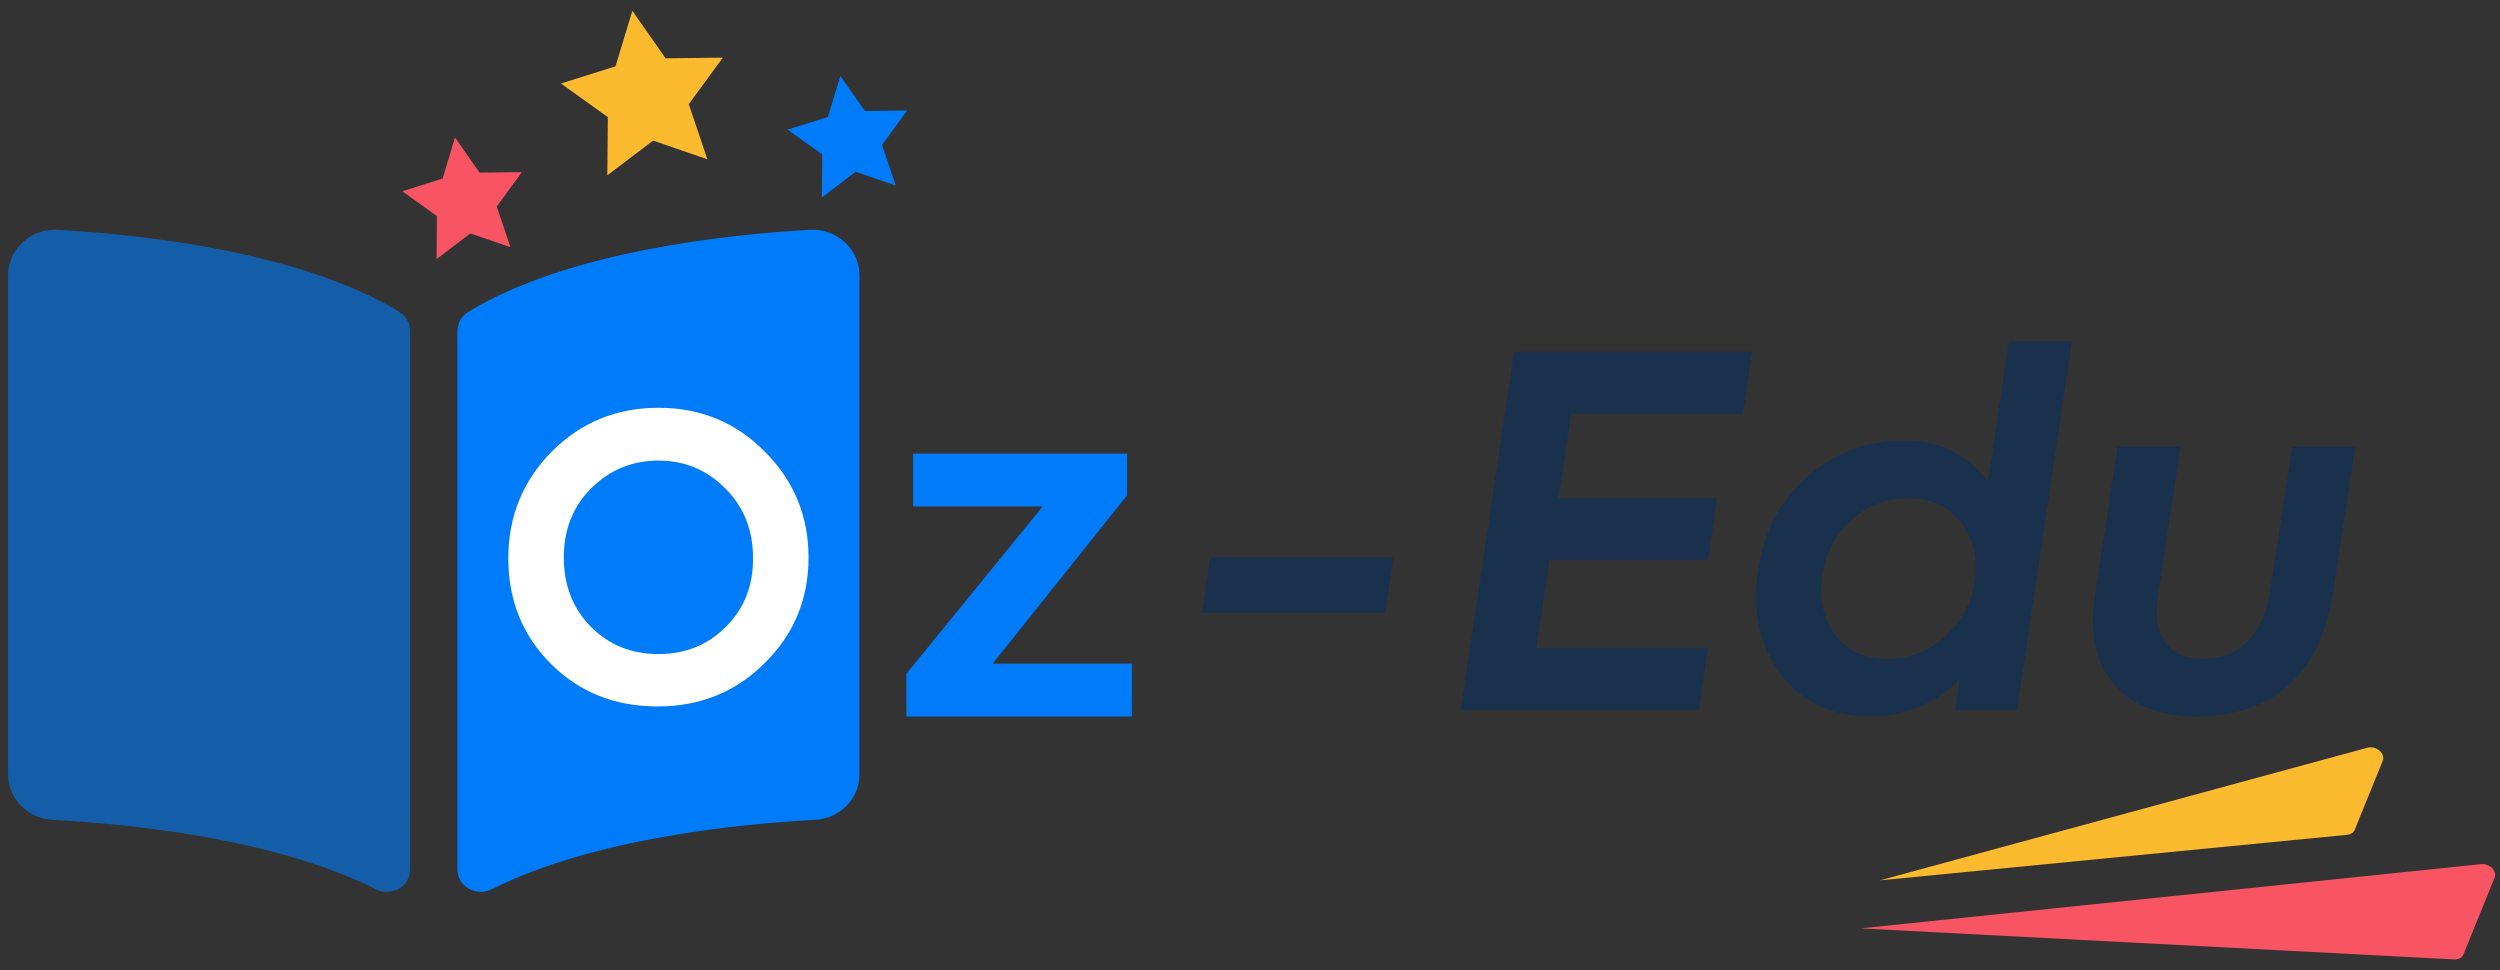 <?xml version="1.0" encoding="UTF-8"?><svg id="Layer_1" xmlns="http://www.w3.org/2000/svg" viewBox="0 0 773 300"><rect x="0" y="0" width="773" height="300" fill="#333333" stroke="none"/><defs><style>.cls-1,.cls-2{fill:#007bf9;}.cls-3{fill:#f85464;}.cls-4{fill:#fff;}.cls-5{fill:#fcba2e;}.cls-6{fill:#1a314e;}.cls-7{fill:none;opacity:0;}.cls-2{opacity:.6;}</style></defs><g class="cls-7"><rect class="cls-4" width="773" height="300"/></g><path class="cls-3" d="m575.26,287.06l191.92-19.87c2.61-.27,4.98,2.12,4.15,4.17l-9.62,23.72c-.42,1.03-1.56,1.64-2.91,1.57l-183.54-9.6Z"/><path class="cls-5" d="m581.29,272.2l150.74-41.01c2.69-.73,5.62,1.82,4.7,4.08l-8.64,21.29c-.35.87-1.22,1.46-2.33,1.56l-144.48,14.08Z"/><path class="cls-1" d="m306.94,205.2h43.05v16.35h-69.75v-13.2l42.15-51.75h-40.05v-16.35h66.15v12.9l-41.55,52.05Z"/><path class="cls-6" d="m451.64,219.6l16.5-110.85h73.65l-2.85,19.2h-53.1l-3.9,26.1h49.05l-2.85,19.05h-49.05l-4.05,27.3h53.1l-2.85,19.2h-73.65Z"/><path class="cls-6" d="m621.14,105.6h19.5l-16.95,114h-19.2l1.35-9.3c-7.95,7.5-17.1,11.25-27.3,11.25-12.15,0-21.45-4.35-28.05-13.2-6.45-8.85-8.85-19.5-6.9-31.65,1.65-12.15,6.75-21.9,15.15-29.25,8.55-7.5,18.45-11.25,30-11.25,10.95,0,19.65,4.2,25.95,12.6l6.45-43.2Zm-19.5,90.9c5.25-4.95,8.25-10.8,9-17.7.9-6.6-.6-12.3-4.35-17.25-3.75-4.95-9.15-7.5-16.2-7.5-6.6,0-12.3,2.1-17.25,6.45-4.95,4.35-7.95,9.75-9.15,16.2-1.35,7.2-.3,13.5,3.3,18.9,3.75,5.4,9.15,8.1,16.5,8.1s13.05-2.4,18.15-7.2Z"/><path class="cls-6" d="m653.69,211.65c-5.85-6.6-7.8-16.05-5.85-28.2l6.9-45.3h19.5l-7.05,46.65c-1.8,11.85,3.6,18.9,13.95,18.9,11.25,0,18.75-7.65,20.7-20.7l6.9-44.85h19.5l-6.9,45.3c-3.75,25.35-19.2,38.1-42.15,38.1-11.25,0-19.65-3.3-25.5-9.9Z"/><path class="cls-6" d="m371.64,189.44l2.52-17.08h56.7l-2.52,17.08h-56.7Z"/><path class="cls-1" d="m250.31,71.05c-25.05,1.42-74.83,6.59-105.56,25.41-2.12,1.3-3.32,3.61-3.32,6.02v166.3c0,5.28,5.77,8.62,10.64,6.17,31.62-15.91,77.34-20.26,99.95-21.44,7.72-.41,13.72-6.59,13.72-14.01V85.08c0-8.09-7.02-14.51-15.43-14.03Z"/><polygon class="cls-5" points="195.52 3.33 205.8 18.03 223.5 17.82 212.97 32.22 218.73 49.26 201.94 43.47 187.79 54.21 187.94 36.22 173.45 25.82 190.33 20.5 195.52 3.33"/><polygon class="cls-3" points="140.69 42.52 148.29 53.38 161.37 53.22 153.59 63.86 157.84 76.45 145.44 72.17 134.99 80.1 135.1 66.82 124.39 59.14 136.86 55.21 140.69 42.52"/><polygon class="cls-1" points="259.83 23.46 267.42 34.32 280.5 34.16 272.72 44.81 276.97 57.39 264.57 53.11 254.12 61.05 254.23 47.76 243.52 40.08 256 36.15 259.83 23.46"/><path class="cls-2" d="m123.49,96.46c-30.73-18.81-80.51-23.98-105.55-25.41-8.42-.48-15.44,5.94-15.44,14.03v154.41c0,7.42,6,13.61,13.72,14.01,22.62,1.19,68.37,5.53,99.98,21.46,4.85,2.45,10.61-.89,10.61-6.15V102.4c0-2.42-1.2-4.63-3.32-5.94Z"/><path class="cls-4" d="m170.59,139.63c9.06-9.06,20.06-13.54,33-13.54s23.93,4.47,32.87,13.54c9.06,9.06,13.54,19.94,13.54,32.75s-4.47,23.69-13.54,32.63c-8.94,8.94-19.94,13.42-33.12,13.42s-24.17-4.35-33-13.17c-8.82-8.82-13.17-19.7-13.17-32.63s4.47-23.93,13.42-33Zm53.66,11.36c-5.68-5.68-12.57-8.58-20.67-8.58s-15.11,2.9-20.79,8.58c-5.68,5.68-8.46,12.81-8.46,21.39s2.78,15.71,8.34,21.39c5.68,5.68,12.57,8.46,20.91,8.46s15.23-2.78,20.91-8.46c5.68-5.68,8.46-12.81,8.34-21.39,0-8.58-2.9-15.71-8.58-21.39Z"/></svg>